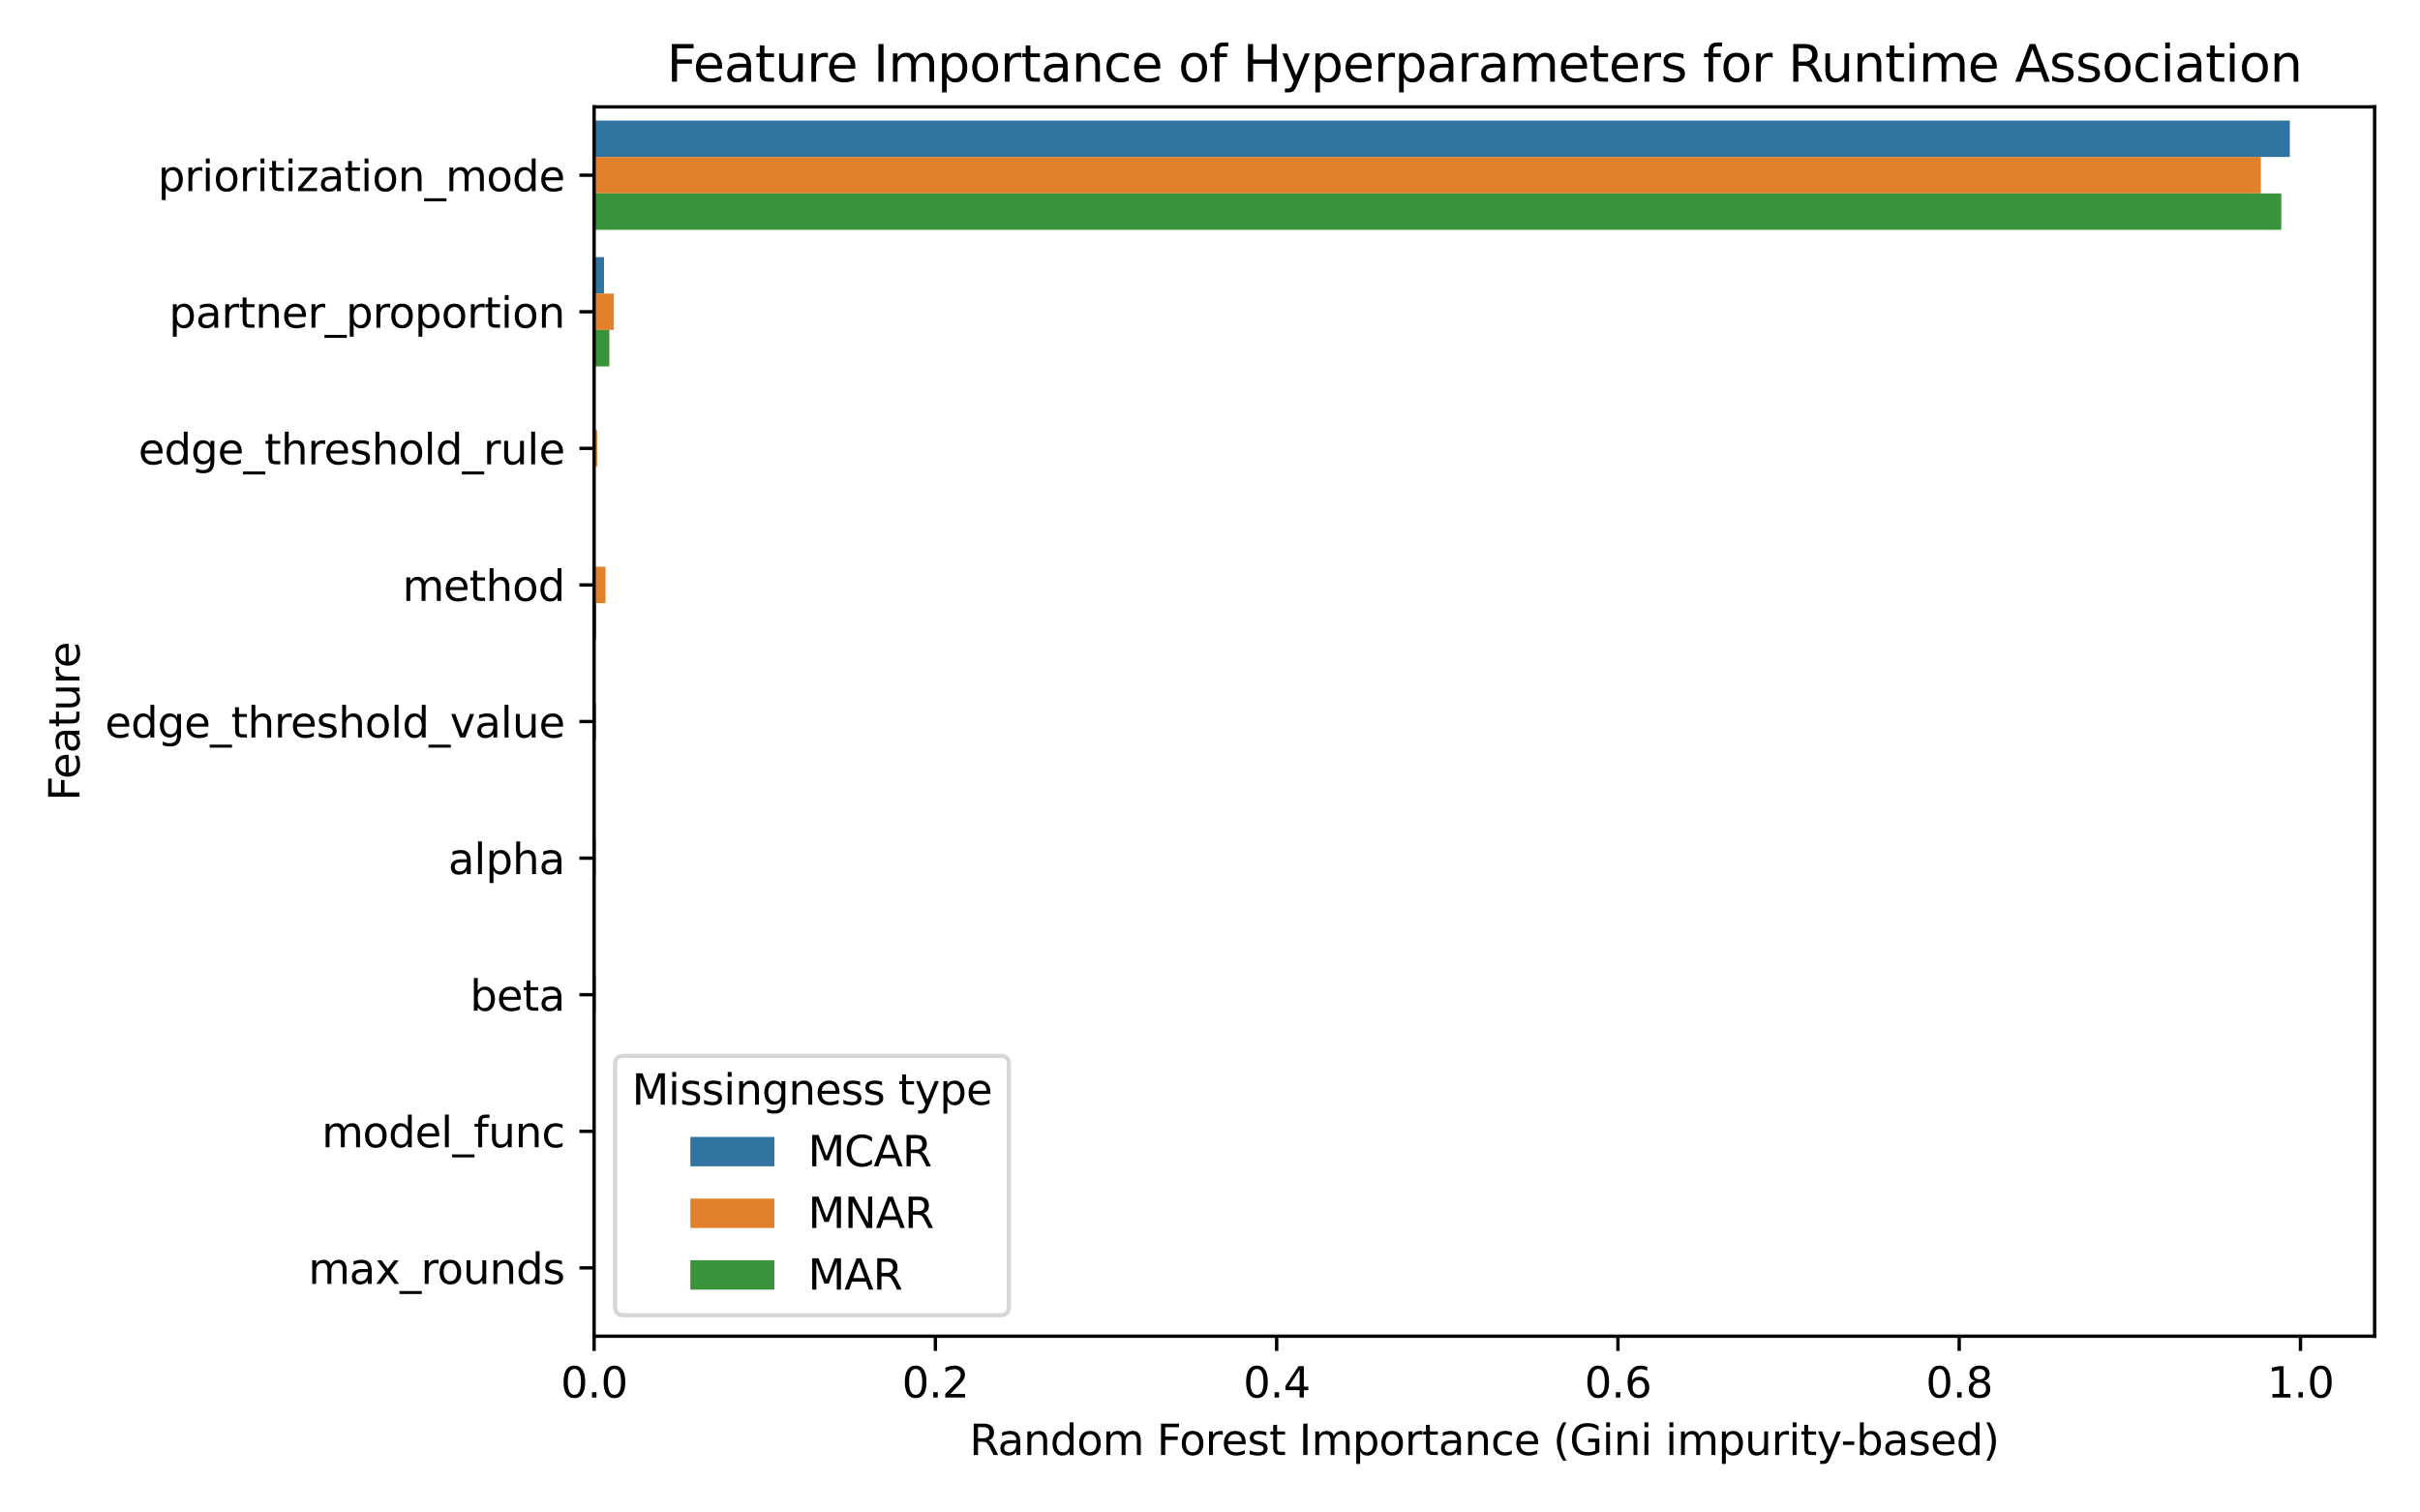 <?xml version="1.0" encoding="utf-8" standalone="no"?>
<!DOCTYPE svg PUBLIC "-//W3C//DTD SVG 1.1//EN"
  "http://www.w3.org/Graphics/SVG/1.1/DTD/svg11.dtd">
<svg xmlns:xlink="http://www.w3.org/1999/xlink" width="576pt" height="360pt" viewBox="0 0 576 360" xmlns="http://www.w3.org/2000/svg" version="1.1">
 <defs>
  <style type="text/css">*{stroke-linejoin: round; stroke-linecap: butt}</style>
 </defs>
 <g id="figure_1">
  <g id="patch_1">
   <path d="M 0 360 
L 576 360 
L 576 0 
L 0 0 
z
" style="fill: #ffffff"/>
  </g>
  <g id="axes_1">
   <g id="patch_2">
    <path d="M 141.41 318.04 
L 565.2 318.04 
L 565.2 25.44 
L 141.41 25.44 
z
" style="fill: #ffffff"/>
   </g>
   <g id="patch_3">
    <path d="M 141.41 28.691 
L 545.02 28.691 
L 545.02 37.361 
L 141.41 37.361 
z
" clip-path="url(#p65f95a758c)" style="fill: #3274a1"/>
   </g>
   <g id="patch_4">
    <path d="M 141.41 61.202 
L 143.776 61.202 
L 143.776 69.872 
L 141.41 69.872 
z
" clip-path="url(#p65f95a758c)" style="fill: #3274a1"/>
   </g>
   <g id="patch_5">
    <path d="M 141.41 93.713 
L 141.512 93.713 
L 141.512 102.383 
L 141.41 102.383 
z
" clip-path="url(#p65f95a758c)" style="fill: #3274a1"/>
   </g>
   <g id="patch_6">
    <path d="M 141.41 126.224 
L 141.442 126.224 
L 141.442 134.894 
L 141.41 134.894 
z
" clip-path="url(#p65f95a758c)" style="fill: #3274a1"/>
   </g>
   <g id="patch_7">
    <path d="M 141.41 158.736 
L 141.435 158.736 
L 141.435 167.405 
L 141.41 167.405 
z
" clip-path="url(#p65f95a758c)" style="fill: #3274a1"/>
   </g>
   <g id="patch_8">
    <path d="M 141.41 191.247 
L 141.415 191.247 
L 141.415 199.916 
L 141.41 199.916 
z
" clip-path="url(#p65f95a758c)" style="fill: #3274a1"/>
   </g>
   <g id="patch_9">
    <path d="M 141.41 223.758 
L 141.414 223.758 
L 141.414 232.427 
L 141.41 232.427 
z
" clip-path="url(#p65f95a758c)" style="fill: #3274a1"/>
   </g>
   <g id="patch_10">
    <path d="M 141.41 256.269 
L 141.41 256.269 
L 141.41 264.939 
L 141.41 264.939 
z
" clip-path="url(#p65f95a758c)" style="fill: #3274a1"/>
   </g>
   <g id="patch_11">
    <path d="M 141.41 288.78 
L 141.41 288.78 
L 141.41 297.45 
L 141.41 297.45 
z
" clip-path="url(#p65f95a758c)" style="fill: #3274a1"/>
   </g>
   <g id="patch_12">
    <path d="M 141.41 37.361 
L 538.12 37.361 
L 538.12 46.03 
L 141.41 46.03 
z
" clip-path="url(#p65f95a758c)" style="fill: #e1812c"/>
   </g>
   <g id="patch_13">
    <path d="M 141.41 69.872 
L 146.101 69.872 
L 146.101 78.541 
L 141.41 78.541 
z
" clip-path="url(#p65f95a758c)" style="fill: #e1812c"/>
   </g>
   <g id="patch_14">
    <path d="M 141.41 102.383 
L 142.141 102.383 
L 142.141 111.053 
L 141.41 111.053 
z
" clip-path="url(#p65f95a758c)" style="fill: #e1812c"/>
   </g>
   <g id="patch_15">
    <path d="M 141.41 134.894 
L 144.126 134.894 
L 144.126 143.564 
L 141.41 143.564 
z
" clip-path="url(#p65f95a758c)" style="fill: #e1812c"/>
   </g>
   <g id="patch_16">
    <path d="M 141.41 167.405 
L 141.89 167.405 
L 141.89 176.075 
L 141.41 176.075 
z
" clip-path="url(#p65f95a758c)" style="fill: #e1812c"/>
   </g>
   <g id="patch_17">
    <path d="M 141.41 199.916 
L 141.808 199.916 
L 141.808 208.586 
L 141.41 208.586 
z
" clip-path="url(#p65f95a758c)" style="fill: #e1812c"/>
   </g>
   <g id="patch_18">
    <path d="M 141.41 232.427 
L 141.828 232.427 
L 141.828 241.097 
L 141.41 241.097 
z
" clip-path="url(#p65f95a758c)" style="fill: #e1812c"/>
   </g>
   <g id="patch_19">
    <path d="M 141.41 264.939 
L 141.41 264.939 
L 141.41 273.608 
L 141.41 273.608 
z
" clip-path="url(#p65f95a758c)" style="fill: #e1812c"/>
   </g>
   <g id="patch_20">
    <path d="M 141.41 297.45 
L 141.41 297.45 
L 141.41 306.119 
L 141.41 306.119 
z
" clip-path="url(#p65f95a758c)" style="fill: #e1812c"/>
   </g>
   <g id="patch_21">
    <path d="M 141.41 46.03 
L 542.982 46.03 
L 542.982 54.7 
L 141.41 54.7 
z
" clip-path="url(#p65f95a758c)" style="fill: #3a923a"/>
   </g>
   <g id="patch_22">
    <path d="M 141.41 78.541 
L 145.036 78.541 
L 145.036 87.211 
L 141.41 87.211 
z
" clip-path="url(#p65f95a758c)" style="fill: #3a923a"/>
   </g>
   <g id="patch_23">
    <path d="M 141.41 111.053 
L 141.535 111.053 
L 141.535 119.722 
L 141.41 119.722 
z
" clip-path="url(#p65f95a758c)" style="fill: #3a923a"/>
   </g>
   <g id="patch_24">
    <path d="M 141.41 143.564 
L 141.909 143.564 
L 141.909 152.233 
L 141.41 152.233 
z
" clip-path="url(#p65f95a758c)" style="fill: #3a923a"/>
   </g>
   <g id="patch_25">
    <path d="M 141.41 176.075 
L 141.615 176.075 
L 141.615 184.744 
L 141.41 184.744 
z
" clip-path="url(#p65f95a758c)" style="fill: #3a923a"/>
   </g>
   <g id="patch_26">
    <path d="M 141.41 208.586 
L 141.472 208.586 
L 141.472 217.256 
L 141.41 217.256 
z
" clip-path="url(#p65f95a758c)" style="fill: #3a923a"/>
   </g>
   <g id="patch_27">
    <path d="M 141.41 241.097 
L 141.463 241.097 
L 141.463 249.767 
L 141.41 249.767 
z
" clip-path="url(#p65f95a758c)" style="fill: #3a923a"/>
   </g>
   <g id="patch_28">
    <path d="M 141.41 273.608 
L 141.41 273.608 
L 141.41 282.278 
L 141.41 282.278 
z
" clip-path="url(#p65f95a758c)" style="fill: #3a923a"/>
   </g>
   <g id="patch_29">
    <path d="M 141.41 306.119 
L 141.41 306.119 
L 141.41 314.789 
L 141.41 314.789 
z
" clip-path="url(#p65f95a758c)" style="fill: #3a923a"/>
   </g>
   <g id="patch_30">
    <path d="M 141.41 41.696 
L 141.41 41.696 
L 141.41 41.696 
L 141.41 41.696 
z
" clip-path="url(#p65f95a758c)" style="fill: #3274a1"/>
   </g>
   <g id="patch_31">
    <path d="M 141.41 41.696 
L 141.41 41.696 
L 141.41 41.696 
L 141.41 41.696 
z
" clip-path="url(#p65f95a758c)" style="fill: #e1812c"/>
   </g>
   <g id="patch_32">
    <path d="M 141.41 41.696 
L 141.41 41.696 
L 141.41 41.696 
L 141.41 41.696 
z
" clip-path="url(#p65f95a758c)" style="fill: #3a923a"/>
   </g>
   <g id="matplotlib.axis_1">
    <g id="xtick_1">
     <g id="line2d_1">
      <defs>
       <path id="mf6b00fa03d" d="M 0 0 
L 0 3.5 
" style="stroke: #000000; stroke-width: 0.8"/>
      </defs>
      <g>
       <use xlink:href="#mf6b00fa03d" x="141.41" y="318.04" style="stroke: #000000; stroke-width: 0.8"/>
      </g>
     </g>
     <g id="text_1">
      <!-- 0.0 -->
      <g transform="translate(133.458 332.638) scale(0.1 -0.1)">
       <defs>
        <path id="DejaVuSans-30" d="M 2034 4250 
Q 1547 4250 1301 3770 
Q 1056 3291 1056 2328 
Q 1056 1369 1301 889 
Q 1547 409 2034 409 
Q 2525 409 2770 889 
Q 3016 1369 3016 2328 
Q 3016 3291 2770 3770 
Q 2525 4250 2034 4250 
z
M 2034 4750 
Q 2819 4750 3233 4129 
Q 3647 3509 3647 2328 
Q 3647 1150 3233 529 
Q 2819 -91 2034 -91 
Q 1250 -91 836 529 
Q 422 1150 422 2328 
Q 422 3509 836 4129 
Q 1250 4750 2034 4750 
z
" transform="scale(0.016)"/>
        <path id="DejaVuSans-2e" d="M 684 794 
L 1344 794 
L 1344 0 
L 684 0 
L 684 794 
z
" transform="scale(0.016)"/>
       </defs>
       <use xlink:href="#DejaVuSans-30"/>
       <use xlink:href="#DejaVuSans-2e" transform="translate(63.623 0)"/>
       <use xlink:href="#DejaVuSans-30" transform="translate(95.41 0)"/>
      </g>
     </g>
    </g>
    <g id="xtick_2">
     <g id="line2d_2">
      <g>
       <use xlink:href="#mf6b00fa03d" x="222.639" y="318.04" style="stroke: #000000; stroke-width: 0.8"/>
      </g>
     </g>
     <g id="text_2">
      <!-- 0.2 -->
      <g transform="translate(214.687 332.638) scale(0.1 -0.1)">
       <defs>
        <path id="DejaVuSans-32" d="M 1228 531 
L 3431 531 
L 3431 0 
L 469 0 
L 469 531 
Q 828 903 1448 1529 
Q 2069 2156 2228 2338 
Q 2531 2678 2651 2914 
Q 2772 3150 2772 3378 
Q 2772 3750 2511 3984 
Q 2250 4219 1831 4219 
Q 1534 4219 1204 4116 
Q 875 4013 500 3803 
L 500 4441 
Q 881 4594 1212 4672 
Q 1544 4750 1819 4750 
Q 2544 4750 2975 4387 
Q 3406 4025 3406 3419 
Q 3406 3131 3298 2873 
Q 3191 2616 2906 2266 
Q 2828 2175 2409 1742 
Q 1991 1309 1228 531 
z
" transform="scale(0.016)"/>
       </defs>
       <use xlink:href="#DejaVuSans-30"/>
       <use xlink:href="#DejaVuSans-2e" transform="translate(63.623 0)"/>
       <use xlink:href="#DejaVuSans-32" transform="translate(95.41 0)"/>
      </g>
     </g>
    </g>
    <g id="xtick_3">
     <g id="line2d_3">
      <g>
       <use xlink:href="#mf6b00fa03d" x="303.868" y="318.04" style="stroke: #000000; stroke-width: 0.8"/>
      </g>
     </g>
     <g id="text_3">
      <!-- 0.4 -->
      <g transform="translate(295.916 332.638) scale(0.1 -0.1)">
       <defs>
        <path id="DejaVuSans-34" d="M 2419 4116 
L 825 1625 
L 2419 1625 
L 2419 4116 
z
M 2253 4666 
L 3047 4666 
L 3047 1625 
L 3713 1625 
L 3713 1100 
L 3047 1100 
L 3047 0 
L 2419 0 
L 2419 1100 
L 313 1100 
L 313 1709 
L 2253 4666 
z
" transform="scale(0.016)"/>
       </defs>
       <use xlink:href="#DejaVuSans-30"/>
       <use xlink:href="#DejaVuSans-2e" transform="translate(63.623 0)"/>
       <use xlink:href="#DejaVuSans-34" transform="translate(95.41 0)"/>
      </g>
     </g>
    </g>
    <g id="xtick_4">
     <g id="line2d_4">
      <g>
       <use xlink:href="#mf6b00fa03d" x="385.096" y="318.04" style="stroke: #000000; stroke-width: 0.8"/>
      </g>
     </g>
     <g id="text_4">
      <!-- 0.6 -->
      <g transform="translate(377.145 332.638) scale(0.1 -0.1)">
       <defs>
        <path id="DejaVuSans-36" d="M 2113 2584 
Q 1688 2584 1439 2293 
Q 1191 2003 1191 1497 
Q 1191 994 1439 701 
Q 1688 409 2113 409 
Q 2538 409 2786 701 
Q 3034 994 3034 1497 
Q 3034 2003 2786 2293 
Q 2538 2584 2113 2584 
z
M 3366 4563 
L 3366 3988 
Q 3128 4100 2886 4159 
Q 2644 4219 2406 4219 
Q 1781 4219 1451 3797 
Q 1122 3375 1075 2522 
Q 1259 2794 1537 2939 
Q 1816 3084 2150 3084 
Q 2853 3084 3261 2657 
Q 3669 2231 3669 1497 
Q 3669 778 3244 343 
Q 2819 -91 2113 -91 
Q 1303 -91 875 529 
Q 447 1150 447 2328 
Q 447 3434 972 4092 
Q 1497 4750 2381 4750 
Q 2619 4750 2861 4703 
Q 3103 4656 3366 4563 
z
" transform="scale(0.016)"/>
       </defs>
       <use xlink:href="#DejaVuSans-30"/>
       <use xlink:href="#DejaVuSans-2e" transform="translate(63.623 0)"/>
       <use xlink:href="#DejaVuSans-36" transform="translate(95.41 0)"/>
      </g>
     </g>
    </g>
    <g id="xtick_5">
     <g id="line2d_5">
      <g>
       <use xlink:href="#mf6b00fa03d" x="466.325" y="318.04" style="stroke: #000000; stroke-width: 0.8"/>
      </g>
     </g>
     <g id="text_5">
      <!-- 0.8 -->
      <g transform="translate(458.374 332.638) scale(0.1 -0.1)">
       <defs>
        <path id="DejaVuSans-38" d="M 2034 2216 
Q 1584 2216 1326 1975 
Q 1069 1734 1069 1313 
Q 1069 891 1326 650 
Q 1584 409 2034 409 
Q 2484 409 2743 651 
Q 3003 894 3003 1313 
Q 3003 1734 2745 1975 
Q 2488 2216 2034 2216 
z
M 1403 2484 
Q 997 2584 770 2862 
Q 544 3141 544 3541 
Q 544 4100 942 4425 
Q 1341 4750 2034 4750 
Q 2731 4750 3128 4425 
Q 3525 4100 3525 3541 
Q 3525 3141 3298 2862 
Q 3072 2584 2669 2484 
Q 3125 2378 3379 2068 
Q 3634 1759 3634 1313 
Q 3634 634 3220 271 
Q 2806 -91 2034 -91 
Q 1263 -91 848 271 
Q 434 634 434 1313 
Q 434 1759 690 2068 
Q 947 2378 1403 2484 
z
M 1172 3481 
Q 1172 3119 1398 2916 
Q 1625 2713 2034 2713 
Q 2441 2713 2670 2916 
Q 2900 3119 2900 3481 
Q 2900 3844 2670 4047 
Q 2441 4250 2034 4250 
Q 1625 4250 1398 4047 
Q 1172 3844 1172 3481 
z
" transform="scale(0.016)"/>
       </defs>
       <use xlink:href="#DejaVuSans-30"/>
       <use xlink:href="#DejaVuSans-2e" transform="translate(63.623 0)"/>
       <use xlink:href="#DejaVuSans-38" transform="translate(95.41 0)"/>
      </g>
     </g>
    </g>
    <g id="xtick_6">
     <g id="line2d_6">
      <g>
       <use xlink:href="#mf6b00fa03d" x="547.554" y="318.04" style="stroke: #000000; stroke-width: 0.8"/>
      </g>
     </g>
     <g id="text_6">
      <!-- 1.0 -->
      <g transform="translate(539.603 332.638) scale(0.1 -0.1)">
       <defs>
        <path id="DejaVuSans-31" d="M 794 531 
L 1825 531 
L 1825 4091 
L 703 3866 
L 703 4441 
L 1819 4666 
L 2450 4666 
L 2450 531 
L 3481 531 
L 3481 0 
L 794 0 
L 794 531 
z
" transform="scale(0.016)"/>
       </defs>
       <use xlink:href="#DejaVuSans-31"/>
       <use xlink:href="#DejaVuSans-2e" transform="translate(63.623 0)"/>
       <use xlink:href="#DejaVuSans-30" transform="translate(95.41 0)"/>
      </g>
     </g>
    </g>
    <g id="text_7">
     <!-- Random Forest Importance (Gini impurity-based) -->
     <g transform="translate(230.76 346.317) scale(0.1 -0.1)">
      <defs>
       <path id="DejaVuSans-52" d="M 2841 2188 
Q 3044 2119 3236 1894 
Q 3428 1669 3622 1275 
L 4263 0 
L 3584 0 
L 2988 1197 
Q 2756 1666 2539 1819 
Q 2322 1972 1947 1972 
L 1259 1972 
L 1259 0 
L 628 0 
L 628 4666 
L 2053 4666 
Q 2853 4666 3247 4331 
Q 3641 3997 3641 3322 
Q 3641 2881 3436 2590 
Q 3231 2300 2841 2188 
z
M 1259 4147 
L 1259 2491 
L 2053 2491 
Q 2509 2491 2742 2702 
Q 2975 2913 2975 3322 
Q 2975 3731 2742 3939 
Q 2509 4147 2053 4147 
L 1259 4147 
z
" transform="scale(0.016)"/>
       <path id="DejaVuSans-61" d="M 2194 1759 
Q 1497 1759 1228 1600 
Q 959 1441 959 1056 
Q 959 750 1161 570 
Q 1363 391 1709 391 
Q 2188 391 2477 730 
Q 2766 1069 2766 1631 
L 2766 1759 
L 2194 1759 
z
M 3341 1997 
L 3341 0 
L 2766 0 
L 2766 531 
Q 2569 213 2275 61 
Q 1981 -91 1556 -91 
Q 1019 -91 701 211 
Q 384 513 384 1019 
Q 384 1609 779 1909 
Q 1175 2209 1959 2209 
L 2766 2209 
L 2766 2266 
Q 2766 2663 2505 2880 
Q 2244 3097 1772 3097 
Q 1472 3097 1187 3025 
Q 903 2953 641 2809 
L 641 3341 
Q 956 3463 1253 3523 
Q 1550 3584 1831 3584 
Q 2591 3584 2966 3190 
Q 3341 2797 3341 1997 
z
" transform="scale(0.016)"/>
       <path id="DejaVuSans-6e" d="M 3513 2113 
L 3513 0 
L 2938 0 
L 2938 2094 
Q 2938 2591 2744 2837 
Q 2550 3084 2163 3084 
Q 1697 3084 1428 2787 
Q 1159 2491 1159 1978 
L 1159 0 
L 581 0 
L 581 3500 
L 1159 3500 
L 1159 2956 
Q 1366 3272 1645 3428 
Q 1925 3584 2291 3584 
Q 2894 3584 3203 3211 
Q 3513 2838 3513 2113 
z
" transform="scale(0.016)"/>
       <path id="DejaVuSans-64" d="M 2906 2969 
L 2906 4863 
L 3481 4863 
L 3481 0 
L 2906 0 
L 2906 525 
Q 2725 213 2448 61 
Q 2172 -91 1784 -91 
Q 1150 -91 751 415 
Q 353 922 353 1747 
Q 353 2572 751 3078 
Q 1150 3584 1784 3584 
Q 2172 3584 2448 3432 
Q 2725 3281 2906 2969 
z
M 947 1747 
Q 947 1113 1208 752 
Q 1469 391 1925 391 
Q 2381 391 2643 752 
Q 2906 1113 2906 1747 
Q 2906 2381 2643 2742 
Q 2381 3103 1925 3103 
Q 1469 3103 1208 2742 
Q 947 2381 947 1747 
z
" transform="scale(0.016)"/>
       <path id="DejaVuSans-6f" d="M 1959 3097 
Q 1497 3097 1228 2736 
Q 959 2375 959 1747 
Q 959 1119 1226 758 
Q 1494 397 1959 397 
Q 2419 397 2687 759 
Q 2956 1122 2956 1747 
Q 2956 2369 2687 2733 
Q 2419 3097 1959 3097 
z
M 1959 3584 
Q 2709 3584 3137 3096 
Q 3566 2609 3566 1747 
Q 3566 888 3137 398 
Q 2709 -91 1959 -91 
Q 1206 -91 779 398 
Q 353 888 353 1747 
Q 353 2609 779 3096 
Q 1206 3584 1959 3584 
z
" transform="scale(0.016)"/>
       <path id="DejaVuSans-6d" d="M 3328 2828 
Q 3544 3216 3844 3400 
Q 4144 3584 4550 3584 
Q 5097 3584 5394 3201 
Q 5691 2819 5691 2113 
L 5691 0 
L 5113 0 
L 5113 2094 
Q 5113 2597 4934 2840 
Q 4756 3084 4391 3084 
Q 3944 3084 3684 2787 
Q 3425 2491 3425 1978 
L 3425 0 
L 2847 0 
L 2847 2094 
Q 2847 2600 2669 2842 
Q 2491 3084 2119 3084 
Q 1678 3084 1418 2786 
Q 1159 2488 1159 1978 
L 1159 0 
L 581 0 
L 581 3500 
L 1159 3500 
L 1159 2956 
Q 1356 3278 1631 3431 
Q 1906 3584 2284 3584 
Q 2666 3584 2933 3390 
Q 3200 3197 3328 2828 
z
" transform="scale(0.016)"/>
       <path id="DejaVuSans-20" transform="scale(0.016)"/>
       <path id="DejaVuSans-46" d="M 628 4666 
L 3309 4666 
L 3309 4134 
L 1259 4134 
L 1259 2759 
L 3109 2759 
L 3109 2228 
L 1259 2228 
L 1259 0 
L 628 0 
L 628 4666 
z
" transform="scale(0.016)"/>
       <path id="DejaVuSans-72" d="M 2631 2963 
Q 2534 3019 2420 3045 
Q 2306 3072 2169 3072 
Q 1681 3072 1420 2755 
Q 1159 2438 1159 1844 
L 1159 0 
L 581 0 
L 581 3500 
L 1159 3500 
L 1159 2956 
Q 1341 3275 1631 3429 
Q 1922 3584 2338 3584 
Q 2397 3584 2469 3576 
Q 2541 3569 2628 3553 
L 2631 2963 
z
" transform="scale(0.016)"/>
       <path id="DejaVuSans-65" d="M 3597 1894 
L 3597 1613 
L 953 1613 
Q 991 1019 1311 708 
Q 1631 397 2203 397 
Q 2534 397 2845 478 
Q 3156 559 3463 722 
L 3463 178 
Q 3153 47 2828 -22 
Q 2503 -91 2169 -91 
Q 1331 -91 842 396 
Q 353 884 353 1716 
Q 353 2575 817 3079 
Q 1281 3584 2069 3584 
Q 2775 3584 3186 3129 
Q 3597 2675 3597 1894 
z
M 3022 2063 
Q 3016 2534 2758 2815 
Q 2500 3097 2075 3097 
Q 1594 3097 1305 2825 
Q 1016 2553 972 2059 
L 3022 2063 
z
" transform="scale(0.016)"/>
       <path id="DejaVuSans-73" d="M 2834 3397 
L 2834 2853 
Q 2591 2978 2328 3040 
Q 2066 3103 1784 3103 
Q 1356 3103 1142 2972 
Q 928 2841 928 2578 
Q 928 2378 1081 2264 
Q 1234 2150 1697 2047 
L 1894 2003 
Q 2506 1872 2764 1633 
Q 3022 1394 3022 966 
Q 3022 478 2636 193 
Q 2250 -91 1575 -91 
Q 1294 -91 989 -36 
Q 684 19 347 128 
L 347 722 
Q 666 556 975 473 
Q 1284 391 1588 391 
Q 1994 391 2212 530 
Q 2431 669 2431 922 
Q 2431 1156 2273 1281 
Q 2116 1406 1581 1522 
L 1381 1569 
Q 847 1681 609 1914 
Q 372 2147 372 2553 
Q 372 3047 722 3315 
Q 1072 3584 1716 3584 
Q 2034 3584 2315 3537 
Q 2597 3491 2834 3397 
z
" transform="scale(0.016)"/>
       <path id="DejaVuSans-74" d="M 1172 4494 
L 1172 3500 
L 2356 3500 
L 2356 3053 
L 1172 3053 
L 1172 1153 
Q 1172 725 1289 603 
Q 1406 481 1766 481 
L 2356 481 
L 2356 0 
L 1766 0 
Q 1100 0 847 248 
Q 594 497 594 1153 
L 594 3053 
L 172 3053 
L 172 3500 
L 594 3500 
L 594 4494 
L 1172 4494 
z
" transform="scale(0.016)"/>
       <path id="DejaVuSans-49" d="M 628 4666 
L 1259 4666 
L 1259 0 
L 628 0 
L 628 4666 
z
" transform="scale(0.016)"/>
       <path id="DejaVuSans-70" d="M 1159 525 
L 1159 -1331 
L 581 -1331 
L 581 3500 
L 1159 3500 
L 1159 2969 
Q 1341 3281 1617 3432 
Q 1894 3584 2278 3584 
Q 2916 3584 3314 3078 
Q 3713 2572 3713 1747 
Q 3713 922 3314 415 
Q 2916 -91 2278 -91 
Q 1894 -91 1617 61 
Q 1341 213 1159 525 
z
M 3116 1747 
Q 3116 2381 2855 2742 
Q 2594 3103 2138 3103 
Q 1681 3103 1420 2742 
Q 1159 2381 1159 1747 
Q 1159 1113 1420 752 
Q 1681 391 2138 391 
Q 2594 391 2855 752 
Q 3116 1113 3116 1747 
z
" transform="scale(0.016)"/>
       <path id="DejaVuSans-63" d="M 3122 3366 
L 3122 2828 
Q 2878 2963 2633 3030 
Q 2388 3097 2138 3097 
Q 1578 3097 1268 2742 
Q 959 2388 959 1747 
Q 959 1106 1268 751 
Q 1578 397 2138 397 
Q 2388 397 2633 464 
Q 2878 531 3122 666 
L 3122 134 
Q 2881 22 2623 -34 
Q 2366 -91 2075 -91 
Q 1284 -91 818 406 
Q 353 903 353 1747 
Q 353 2603 823 3093 
Q 1294 3584 2113 3584 
Q 2378 3584 2631 3529 
Q 2884 3475 3122 3366 
z
" transform="scale(0.016)"/>
       <path id="DejaVuSans-28" d="M 1984 4856 
Q 1566 4138 1362 3434 
Q 1159 2731 1159 2009 
Q 1159 1288 1364 580 
Q 1569 -128 1984 -844 
L 1484 -844 
Q 1016 -109 783 600 
Q 550 1309 550 2009 
Q 550 2706 781 3412 
Q 1013 4119 1484 4856 
L 1984 4856 
z
" transform="scale(0.016)"/>
       <path id="DejaVuSans-47" d="M 3809 666 
L 3809 1919 
L 2778 1919 
L 2778 2438 
L 4434 2438 
L 4434 434 
Q 4069 175 3628 42 
Q 3188 -91 2688 -91 
Q 1594 -91 976 548 
Q 359 1188 359 2328 
Q 359 3472 976 4111 
Q 1594 4750 2688 4750 
Q 3144 4750 3555 4637 
Q 3966 4525 4313 4306 
L 4313 3634 
Q 3963 3931 3569 4081 
Q 3175 4231 2741 4231 
Q 1884 4231 1454 3753 
Q 1025 3275 1025 2328 
Q 1025 1384 1454 906 
Q 1884 428 2741 428 
Q 3075 428 3337 486 
Q 3600 544 3809 666 
z
" transform="scale(0.016)"/>
       <path id="DejaVuSans-69" d="M 603 3500 
L 1178 3500 
L 1178 0 
L 603 0 
L 603 3500 
z
M 603 4863 
L 1178 4863 
L 1178 4134 
L 603 4134 
L 603 4863 
z
" transform="scale(0.016)"/>
       <path id="DejaVuSans-75" d="M 544 1381 
L 544 3500 
L 1119 3500 
L 1119 1403 
Q 1119 906 1312 657 
Q 1506 409 1894 409 
Q 2359 409 2629 706 
Q 2900 1003 2900 1516 
L 2900 3500 
L 3475 3500 
L 3475 0 
L 2900 0 
L 2900 538 
Q 2691 219 2414 64 
Q 2138 -91 1772 -91 
Q 1169 -91 856 284 
Q 544 659 544 1381 
z
M 1991 3584 
L 1991 3584 
z
" transform="scale(0.016)"/>
       <path id="DejaVuSans-79" d="M 2059 -325 
Q 1816 -950 1584 -1140 
Q 1353 -1331 966 -1331 
L 506 -1331 
L 506 -850 
L 844 -850 
Q 1081 -850 1212 -737 
Q 1344 -625 1503 -206 
L 1606 56 
L 191 3500 
L 800 3500 
L 1894 763 
L 2988 3500 
L 3597 3500 
L 2059 -325 
z
" transform="scale(0.016)"/>
       <path id="DejaVuSans-2d" d="M 313 2009 
L 1997 2009 
L 1997 1497 
L 313 1497 
L 313 2009 
z
" transform="scale(0.016)"/>
       <path id="DejaVuSans-62" d="M 3116 1747 
Q 3116 2381 2855 2742 
Q 2594 3103 2138 3103 
Q 1681 3103 1420 2742 
Q 1159 2381 1159 1747 
Q 1159 1113 1420 752 
Q 1681 391 2138 391 
Q 2594 391 2855 752 
Q 3116 1113 3116 1747 
z
M 1159 2969 
Q 1341 3281 1617 3432 
Q 1894 3584 2278 3584 
Q 2916 3584 3314 3078 
Q 3713 2572 3713 1747 
Q 3713 922 3314 415 
Q 2916 -91 2278 -91 
Q 1894 -91 1617 61 
Q 1341 213 1159 525 
L 1159 0 
L 581 0 
L 581 4863 
L 1159 4863 
L 1159 2969 
z
" transform="scale(0.016)"/>
       <path id="DejaVuSans-29" d="M 513 4856 
L 1013 4856 
Q 1481 4119 1714 3412 
Q 1947 2706 1947 2009 
Q 1947 1309 1714 600 
Q 1481 -109 1013 -844 
L 513 -844 
Q 928 -128 1133 580 
Q 1338 1288 1338 2009 
Q 1338 2731 1133 3434 
Q 928 4138 513 4856 
z
" transform="scale(0.016)"/>
      </defs>
      <use xlink:href="#DejaVuSans-52"/>
      <use xlink:href="#DejaVuSans-61" transform="translate(67.232 0)"/>
      <use xlink:href="#DejaVuSans-6e" transform="translate(128.512 0)"/>
      <use xlink:href="#DejaVuSans-64" transform="translate(191.891 0)"/>
      <use xlink:href="#DejaVuSans-6f" transform="translate(255.367 0)"/>
      <use xlink:href="#DejaVuSans-6d" transform="translate(316.549 0)"/>
      <use xlink:href="#DejaVuSans-20" transform="translate(413.961 0)"/>
      <use xlink:href="#DejaVuSans-46" transform="translate(445.748 0)"/>
      <use xlink:href="#DejaVuSans-6f" transform="translate(499.643 0)"/>
      <use xlink:href="#DejaVuSans-72" transform="translate(560.824 0)"/>
      <use xlink:href="#DejaVuSans-65" transform="translate(599.688 0)"/>
      <use xlink:href="#DejaVuSans-73" transform="translate(661.211 0)"/>
      <use xlink:href="#DejaVuSans-74" transform="translate(713.311 0)"/>
      <use xlink:href="#DejaVuSans-20" transform="translate(752.52 0)"/>
      <use xlink:href="#DejaVuSans-49" transform="translate(784.307 0)"/>
      <use xlink:href="#DejaVuSans-6d" transform="translate(813.799 0)"/>
      <use xlink:href="#DejaVuSans-70" transform="translate(911.211 0)"/>
      <use xlink:href="#DejaVuSans-6f" transform="translate(974.688 0)"/>
      <use xlink:href="#DejaVuSans-72" transform="translate(1035.869 0)"/>
      <use xlink:href="#DejaVuSans-74" transform="translate(1076.982 0)"/>
      <use xlink:href="#DejaVuSans-61" transform="translate(1116.191 0)"/>
      <use xlink:href="#DejaVuSans-6e" transform="translate(1177.471 0)"/>
      <use xlink:href="#DejaVuSans-63" transform="translate(1240.85 0)"/>
      <use xlink:href="#DejaVuSans-65" transform="translate(1295.83 0)"/>
      <use xlink:href="#DejaVuSans-20" transform="translate(1357.354 0)"/>
      <use xlink:href="#DejaVuSans-28" transform="translate(1389.141 0)"/>
      <use xlink:href="#DejaVuSans-47" transform="translate(1428.154 0)"/>
      <use xlink:href="#DejaVuSans-69" transform="translate(1505.645 0)"/>
      <use xlink:href="#DejaVuSans-6e" transform="translate(1533.428 0)"/>
      <use xlink:href="#DejaVuSans-69" transform="translate(1596.807 0)"/>
      <use xlink:href="#DejaVuSans-20" transform="translate(1624.59 0)"/>
      <use xlink:href="#DejaVuSans-69" transform="translate(1656.377 0)"/>
      <use xlink:href="#DejaVuSans-6d" transform="translate(1684.16 0)"/>
      <use xlink:href="#DejaVuSans-70" transform="translate(1781.572 0)"/>
      <use xlink:href="#DejaVuSans-75" transform="translate(1845.049 0)"/>
      <use xlink:href="#DejaVuSans-72" transform="translate(1908.428 0)"/>
      <use xlink:href="#DejaVuSans-69" transform="translate(1949.541 0)"/>
      <use xlink:href="#DejaVuSans-74" transform="translate(1977.324 0)"/>
      <use xlink:href="#DejaVuSans-79" transform="translate(2016.533 0)"/>
      <use xlink:href="#DejaVuSans-2d" transform="translate(2073.963 0)"/>
      <use xlink:href="#DejaVuSans-62" transform="translate(2110.047 0)"/>
      <use xlink:href="#DejaVuSans-61" transform="translate(2173.523 0)"/>
      <use xlink:href="#DejaVuSans-73" transform="translate(2234.803 0)"/>
      <use xlink:href="#DejaVuSans-65" transform="translate(2286.902 0)"/>
      <use xlink:href="#DejaVuSans-64" transform="translate(2348.426 0)"/>
      <use xlink:href="#DejaVuSans-29" transform="translate(2411.902 0)"/>
     </g>
    </g>
   </g>
   <g id="matplotlib.axis_2">
    <g id="ytick_1">
     <g id="line2d_7">
      <defs>
       <path id="mb0f155dc33" d="M 0 0 
L -3.5 0 
" style="stroke: #000000; stroke-width: 0.8"/>
      </defs>
      <g>
       <use xlink:href="#mb0f155dc33" x="141.41" y="41.696" style="stroke: #000000; stroke-width: 0.8"/>
      </g>
     </g>
     <g id="text_8">
      <!-- prioritization_mode -->
      <g transform="translate(37.574 45.495) scale(0.1 -0.1)">
       <defs>
        <path id="DejaVuSans-7a" d="M 353 3500 
L 3084 3500 
L 3084 2975 
L 922 459 
L 3084 459 
L 3084 0 
L 275 0 
L 275 525 
L 2438 3041 
L 353 3041 
L 353 3500 
z
" transform="scale(0.016)"/>
        <path id="DejaVuSans-5f" d="M 3263 -1063 
L 3263 -1509 
L -63 -1509 
L -63 -1063 
L 3263 -1063 
z
" transform="scale(0.016)"/>
       </defs>
       <use xlink:href="#DejaVuSans-70"/>
       <use xlink:href="#DejaVuSans-72" transform="translate(63.477 0)"/>
       <use xlink:href="#DejaVuSans-69" transform="translate(104.59 0)"/>
       <use xlink:href="#DejaVuSans-6f" transform="translate(132.373 0)"/>
       <use xlink:href="#DejaVuSans-72" transform="translate(193.555 0)"/>
       <use xlink:href="#DejaVuSans-69" transform="translate(234.668 0)"/>
       <use xlink:href="#DejaVuSans-74" transform="translate(262.451 0)"/>
       <use xlink:href="#DejaVuSans-69" transform="translate(301.66 0)"/>
       <use xlink:href="#DejaVuSans-7a" transform="translate(329.443 0)"/>
       <use xlink:href="#DejaVuSans-61" transform="translate(381.934 0)"/>
       <use xlink:href="#DejaVuSans-74" transform="translate(443.213 0)"/>
       <use xlink:href="#DejaVuSans-69" transform="translate(482.422 0)"/>
       <use xlink:href="#DejaVuSans-6f" transform="translate(510.205 0)"/>
       <use xlink:href="#DejaVuSans-6e" transform="translate(571.387 0)"/>
       <use xlink:href="#DejaVuSans-5f" transform="translate(634.766 0)"/>
       <use xlink:href="#DejaVuSans-6d" transform="translate(684.766 0)"/>
       <use xlink:href="#DejaVuSans-6f" transform="translate(782.178 0)"/>
       <use xlink:href="#DejaVuSans-64" transform="translate(843.359 0)"/>
       <use xlink:href="#DejaVuSans-65" transform="translate(906.836 0)"/>
      </g>
     </g>
    </g>
    <g id="ytick_2">
     <g id="line2d_8">
      <g>
       <use xlink:href="#mb0f155dc33" x="141.41" y="74.207" style="stroke: #000000; stroke-width: 0.8"/>
      </g>
     </g>
     <g id="text_9">
      <!-- partner_proportion -->
      <g transform="translate(40.215 78.006) scale(0.1 -0.1)">
       <use xlink:href="#DejaVuSans-70"/>
       <use xlink:href="#DejaVuSans-61" transform="translate(63.477 0)"/>
       <use xlink:href="#DejaVuSans-72" transform="translate(124.756 0)"/>
       <use xlink:href="#DejaVuSans-74" transform="translate(165.869 0)"/>
       <use xlink:href="#DejaVuSans-6e" transform="translate(205.078 0)"/>
       <use xlink:href="#DejaVuSans-65" transform="translate(268.457 0)"/>
       <use xlink:href="#DejaVuSans-72" transform="translate(329.98 0)"/>
       <use xlink:href="#DejaVuSans-5f" transform="translate(371.094 0)"/>
       <use xlink:href="#DejaVuSans-70" transform="translate(421.094 0)"/>
       <use xlink:href="#DejaVuSans-72" transform="translate(484.57 0)"/>
       <use xlink:href="#DejaVuSans-6f" transform="translate(523.434 0)"/>
       <use xlink:href="#DejaVuSans-70" transform="translate(584.615 0)"/>
       <use xlink:href="#DejaVuSans-6f" transform="translate(648.092 0)"/>
       <use xlink:href="#DejaVuSans-72" transform="translate(709.273 0)"/>
       <use xlink:href="#DejaVuSans-74" transform="translate(750.387 0)"/>
       <use xlink:href="#DejaVuSans-69" transform="translate(789.596 0)"/>
       <use xlink:href="#DejaVuSans-6f" transform="translate(817.379 0)"/>
       <use xlink:href="#DejaVuSans-6e" transform="translate(878.561 0)"/>
      </g>
     </g>
    </g>
    <g id="ytick_3">
     <g id="line2d_9">
      <g>
       <use xlink:href="#mb0f155dc33" x="141.41" y="106.718" style="stroke: #000000; stroke-width: 0.8"/>
      </g>
     </g>
     <g id="text_10">
      <!-- edge_threshold_rule -->
      <g transform="translate(32.938 110.517) scale(0.1 -0.1)">
       <defs>
        <path id="DejaVuSans-67" d="M 2906 1791 
Q 2906 2416 2648 2759 
Q 2391 3103 1925 3103 
Q 1463 3103 1205 2759 
Q 947 2416 947 1791 
Q 947 1169 1205 825 
Q 1463 481 1925 481 
Q 2391 481 2648 825 
Q 2906 1169 2906 1791 
z
M 3481 434 
Q 3481 -459 3084 -895 
Q 2688 -1331 1869 -1331 
Q 1566 -1331 1297 -1286 
Q 1028 -1241 775 -1147 
L 775 -588 
Q 1028 -725 1275 -790 
Q 1522 -856 1778 -856 
Q 2344 -856 2625 -561 
Q 2906 -266 2906 331 
L 2906 616 
Q 2728 306 2450 153 
Q 2172 0 1784 0 
Q 1141 0 747 490 
Q 353 981 353 1791 
Q 353 2603 747 3093 
Q 1141 3584 1784 3584 
Q 2172 3584 2450 3431 
Q 2728 3278 2906 2969 
L 2906 3500 
L 3481 3500 
L 3481 434 
z
" transform="scale(0.016)"/>
        <path id="DejaVuSans-68" d="M 3513 2113 
L 3513 0 
L 2938 0 
L 2938 2094 
Q 2938 2591 2744 2837 
Q 2550 3084 2163 3084 
Q 1697 3084 1428 2787 
Q 1159 2491 1159 1978 
L 1159 0 
L 581 0 
L 581 4863 
L 1159 4863 
L 1159 2956 
Q 1366 3272 1645 3428 
Q 1925 3584 2291 3584 
Q 2894 3584 3203 3211 
Q 3513 2838 3513 2113 
z
" transform="scale(0.016)"/>
        <path id="DejaVuSans-6c" d="M 603 4863 
L 1178 4863 
L 1178 0 
L 603 0 
L 603 4863 
z
" transform="scale(0.016)"/>
       </defs>
       <use xlink:href="#DejaVuSans-65"/>
       <use xlink:href="#DejaVuSans-64" transform="translate(61.523 0)"/>
       <use xlink:href="#DejaVuSans-67" transform="translate(125 0)"/>
       <use xlink:href="#DejaVuSans-65" transform="translate(188.477 0)"/>
       <use xlink:href="#DejaVuSans-5f" transform="translate(250 0)"/>
       <use xlink:href="#DejaVuSans-74" transform="translate(300 0)"/>
       <use xlink:href="#DejaVuSans-68" transform="translate(339.209 0)"/>
       <use xlink:href="#DejaVuSans-72" transform="translate(402.588 0)"/>
       <use xlink:href="#DejaVuSans-65" transform="translate(441.451 0)"/>
       <use xlink:href="#DejaVuSans-73" transform="translate(502.975 0)"/>
       <use xlink:href="#DejaVuSans-68" transform="translate(555.074 0)"/>
       <use xlink:href="#DejaVuSans-6f" transform="translate(618.453 0)"/>
       <use xlink:href="#DejaVuSans-6c" transform="translate(679.635 0)"/>
       <use xlink:href="#DejaVuSans-64" transform="translate(707.418 0)"/>
       <use xlink:href="#DejaVuSans-5f" transform="translate(770.895 0)"/>
       <use xlink:href="#DejaVuSans-72" transform="translate(820.895 0)"/>
       <use xlink:href="#DejaVuSans-75" transform="translate(862.008 0)"/>
       <use xlink:href="#DejaVuSans-6c" transform="translate(925.387 0)"/>
       <use xlink:href="#DejaVuSans-65" transform="translate(953.17 0)"/>
      </g>
     </g>
    </g>
    <g id="ytick_4">
     <g id="line2d_10">
      <g>
       <use xlink:href="#mb0f155dc33" x="141.41" y="139.229" style="stroke: #000000; stroke-width: 0.8"/>
      </g>
     </g>
     <g id="text_11">
      <!-- method -->
      <g transform="translate(95.791 143.028) scale(0.1 -0.1)">
       <use xlink:href="#DejaVuSans-6d"/>
       <use xlink:href="#DejaVuSans-65" transform="translate(97.412 0)"/>
       <use xlink:href="#DejaVuSans-74" transform="translate(158.936 0)"/>
       <use xlink:href="#DejaVuSans-68" transform="translate(198.145 0)"/>
       <use xlink:href="#DejaVuSans-6f" transform="translate(261.523 0)"/>
       <use xlink:href="#DejaVuSans-64" transform="translate(322.705 0)"/>
      </g>
     </g>
    </g>
    <g id="ytick_5">
     <g id="line2d_11">
      <g>
       <use xlink:href="#mb0f155dc33" x="141.41" y="171.74" style="stroke: #000000; stroke-width: 0.8"/>
      </g>
     </g>
     <g id="text_12">
      <!-- edge_threshold_value -->
      <g transform="translate(25.002 175.539) scale(0.1 -0.1)">
       <defs>
        <path id="DejaVuSans-76" d="M 191 3500 
L 800 3500 
L 1894 563 
L 2988 3500 
L 3597 3500 
L 2284 0 
L 1503 0 
L 191 3500 
z
" transform="scale(0.016)"/>
       </defs>
       <use xlink:href="#DejaVuSans-65"/>
       <use xlink:href="#DejaVuSans-64" transform="translate(61.523 0)"/>
       <use xlink:href="#DejaVuSans-67" transform="translate(125 0)"/>
       <use xlink:href="#DejaVuSans-65" transform="translate(188.477 0)"/>
       <use xlink:href="#DejaVuSans-5f" transform="translate(250 0)"/>
       <use xlink:href="#DejaVuSans-74" transform="translate(300 0)"/>
       <use xlink:href="#DejaVuSans-68" transform="translate(339.209 0)"/>
       <use xlink:href="#DejaVuSans-72" transform="translate(402.588 0)"/>
       <use xlink:href="#DejaVuSans-65" transform="translate(441.451 0)"/>
       <use xlink:href="#DejaVuSans-73" transform="translate(502.975 0)"/>
       <use xlink:href="#DejaVuSans-68" transform="translate(555.074 0)"/>
       <use xlink:href="#DejaVuSans-6f" transform="translate(618.453 0)"/>
       <use xlink:href="#DejaVuSans-6c" transform="translate(679.635 0)"/>
       <use xlink:href="#DejaVuSans-64" transform="translate(707.418 0)"/>
       <use xlink:href="#DejaVuSans-5f" transform="translate(770.895 0)"/>
       <use xlink:href="#DejaVuSans-76" transform="translate(820.895 0)"/>
       <use xlink:href="#DejaVuSans-61" transform="translate(880.074 0)"/>
       <use xlink:href="#DejaVuSans-6c" transform="translate(941.354 0)"/>
       <use xlink:href="#DejaVuSans-75" transform="translate(969.137 0)"/>
       <use xlink:href="#DejaVuSans-65" transform="translate(1032.516 0)"/>
      </g>
     </g>
    </g>
    <g id="ytick_6">
     <g id="line2d_12">
      <g>
       <use xlink:href="#mb0f155dc33" x="141.41" y="204.251" style="stroke: #000000; stroke-width: 0.8"/>
      </g>
     </g>
     <g id="text_13">
      <!-- alpha -->
      <g transform="translate(106.69 208.05) scale(0.1 -0.1)">
       <use xlink:href="#DejaVuSans-61"/>
       <use xlink:href="#DejaVuSans-6c" transform="translate(61.279 0)"/>
       <use xlink:href="#DejaVuSans-70" transform="translate(89.062 0)"/>
       <use xlink:href="#DejaVuSans-68" transform="translate(152.539 0)"/>
       <use xlink:href="#DejaVuSans-61" transform="translate(215.918 0)"/>
      </g>
     </g>
    </g>
    <g id="ytick_7">
     <g id="line2d_13">
      <g>
       <use xlink:href="#mb0f155dc33" x="141.41" y="236.762" style="stroke: #000000; stroke-width: 0.8"/>
      </g>
     </g>
     <g id="text_14">
      <!-- beta -->
      <g transform="translate(111.86 240.561) scale(0.1 -0.1)">
       <use xlink:href="#DejaVuSans-62"/>
       <use xlink:href="#DejaVuSans-65" transform="translate(63.477 0)"/>
       <use xlink:href="#DejaVuSans-74" transform="translate(125 0)"/>
       <use xlink:href="#DejaVuSans-61" transform="translate(164.209 0)"/>
      </g>
     </g>
    </g>
    <g id="ytick_8">
     <g id="line2d_14">
      <g>
       <use xlink:href="#mb0f155dc33" x="141.41" y="269.273" style="stroke: #000000; stroke-width: 0.8"/>
      </g>
     </g>
     <g id="text_15">
      <!-- model_func -->
      <g transform="translate(76.577 273.073) scale(0.1 -0.1)">
       <defs>
        <path id="DejaVuSans-66" d="M 2375 4863 
L 2375 4384 
L 1825 4384 
Q 1516 4384 1395 4259 
Q 1275 4134 1275 3809 
L 1275 3500 
L 2222 3500 
L 2222 3053 
L 1275 3053 
L 1275 0 
L 697 0 
L 697 3053 
L 147 3053 
L 147 3500 
L 697 3500 
L 697 3744 
Q 697 4328 969 4595 
Q 1241 4863 1831 4863 
L 2375 4863 
z
" transform="scale(0.016)"/>
       </defs>
       <use xlink:href="#DejaVuSans-6d"/>
       <use xlink:href="#DejaVuSans-6f" transform="translate(97.412 0)"/>
       <use xlink:href="#DejaVuSans-64" transform="translate(158.594 0)"/>
       <use xlink:href="#DejaVuSans-65" transform="translate(222.07 0)"/>
       <use xlink:href="#DejaVuSans-6c" transform="translate(283.594 0)"/>
       <use xlink:href="#DejaVuSans-5f" transform="translate(311.377 0)"/>
       <use xlink:href="#DejaVuSans-66" transform="translate(361.377 0)"/>
       <use xlink:href="#DejaVuSans-75" transform="translate(396.582 0)"/>
       <use xlink:href="#DejaVuSans-6e" transform="translate(459.961 0)"/>
       <use xlink:href="#DejaVuSans-63" transform="translate(523.34 0)"/>
      </g>
     </g>
    </g>
    <g id="ytick_9">
     <g id="line2d_15">
      <g>
       <use xlink:href="#mb0f155dc33" x="141.41" y="301.784" style="stroke: #000000; stroke-width: 0.8"/>
      </g>
     </g>
     <g id="text_16">
      <!-- max_rounds -->
      <g transform="translate(73.385 305.584) scale(0.1 -0.1)">
       <defs>
        <path id="DejaVuSans-78" d="M 3513 3500 
L 2247 1797 
L 3578 0 
L 2900 0 
L 1881 1375 
L 863 0 
L 184 0 
L 1544 1831 
L 300 3500 
L 978 3500 
L 1906 2253 
L 2834 3500 
L 3513 3500 
z
" transform="scale(0.016)"/>
       </defs>
       <use xlink:href="#DejaVuSans-6d"/>
       <use xlink:href="#DejaVuSans-61" transform="translate(97.412 0)"/>
       <use xlink:href="#DejaVuSans-78" transform="translate(158.691 0)"/>
       <use xlink:href="#DejaVuSans-5f" transform="translate(217.871 0)"/>
       <use xlink:href="#DejaVuSans-72" transform="translate(267.871 0)"/>
       <use xlink:href="#DejaVuSans-6f" transform="translate(306.734 0)"/>
       <use xlink:href="#DejaVuSans-75" transform="translate(367.916 0)"/>
       <use xlink:href="#DejaVuSans-6e" transform="translate(431.295 0)"/>
       <use xlink:href="#DejaVuSans-64" transform="translate(494.674 0)"/>
       <use xlink:href="#DejaVuSans-73" transform="translate(558.15 0)"/>
      </g>
     </g>
    </g>
    <g id="text_17">
     <!-- Feature -->
     <g transform="translate(18.922 190.63) rotate(-90) scale(0.1 -0.1)">
      <use xlink:href="#DejaVuSans-46"/>
      <use xlink:href="#DejaVuSans-65" transform="translate(52.02 0)"/>
      <use xlink:href="#DejaVuSans-61" transform="translate(113.543 0)"/>
      <use xlink:href="#DejaVuSans-74" transform="translate(174.822 0)"/>
      <use xlink:href="#DejaVuSans-75" transform="translate(214.031 0)"/>
      <use xlink:href="#DejaVuSans-72" transform="translate(277.41 0)"/>
      <use xlink:href="#DejaVuSans-65" transform="translate(316.273 0)"/>
     </g>
    </g>
   </g>
   <g id="line2d_16">
    <path clip-path="url(#p65f95a758c)" style="fill: none; stroke: #424242; stroke-width: 2.25; stroke-linecap: square"/>
   </g>
   <g id="line2d_17">
    <path clip-path="url(#p65f95a758c)" style="fill: none; stroke: #424242; stroke-width: 2.25; stroke-linecap: square"/>
   </g>
   <g id="line2d_18">
    <path clip-path="url(#p65f95a758c)" style="fill: none; stroke: #424242; stroke-width: 2.25; stroke-linecap: square"/>
   </g>
   <g id="line2d_19">
    <path clip-path="url(#p65f95a758c)" style="fill: none; stroke: #424242; stroke-width: 2.25; stroke-linecap: square"/>
   </g>
   <g id="line2d_20">
    <path clip-path="url(#p65f95a758c)" style="fill: none; stroke: #424242; stroke-width: 2.25; stroke-linecap: square"/>
   </g>
   <g id="line2d_21">
    <path clip-path="url(#p65f95a758c)" style="fill: none; stroke: #424242; stroke-width: 2.25; stroke-linecap: square"/>
   </g>
   <g id="line2d_22">
    <path clip-path="url(#p65f95a758c)" style="fill: none; stroke: #424242; stroke-width: 2.25; stroke-linecap: square"/>
   </g>
   <g id="line2d_23">
    <path clip-path="url(#p65f95a758c)" style="fill: none; stroke: #424242; stroke-width: 2.25; stroke-linecap: square"/>
   </g>
   <g id="line2d_24">
    <path clip-path="url(#p65f95a758c)" style="fill: none; stroke: #424242; stroke-width: 2.25; stroke-linecap: square"/>
   </g>
   <g id="line2d_25">
    <path clip-path="url(#p65f95a758c)" style="fill: none; stroke: #424242; stroke-width: 2.25; stroke-linecap: square"/>
   </g>
   <g id="line2d_26">
    <path clip-path="url(#p65f95a758c)" style="fill: none; stroke: #424242; stroke-width: 2.25; stroke-linecap: square"/>
   </g>
   <g id="line2d_27">
    <path clip-path="url(#p65f95a758c)" style="fill: none; stroke: #424242; stroke-width: 2.25; stroke-linecap: square"/>
   </g>
   <g id="line2d_28">
    <path clip-path="url(#p65f95a758c)" style="fill: none; stroke: #424242; stroke-width: 2.25; stroke-linecap: square"/>
   </g>
   <g id="line2d_29">
    <path clip-path="url(#p65f95a758c)" style="fill: none; stroke: #424242; stroke-width: 2.25; stroke-linecap: square"/>
   </g>
   <g id="line2d_30">
    <path clip-path="url(#p65f95a758c)" style="fill: none; stroke: #424242; stroke-width: 2.25; stroke-linecap: square"/>
   </g>
   <g id="line2d_31">
    <path clip-path="url(#p65f95a758c)" style="fill: none; stroke: #424242; stroke-width: 2.25; stroke-linecap: square"/>
   </g>
   <g id="line2d_32">
    <path clip-path="url(#p65f95a758c)" style="fill: none; stroke: #424242; stroke-width: 2.25; stroke-linecap: square"/>
   </g>
   <g id="line2d_33">
    <path clip-path="url(#p65f95a758c)" style="fill: none; stroke: #424242; stroke-width: 2.25; stroke-linecap: square"/>
   </g>
   <g id="line2d_34">
    <path clip-path="url(#p65f95a758c)" style="fill: none; stroke: #424242; stroke-width: 2.25; stroke-linecap: square"/>
   </g>
   <g id="line2d_35">
    <path clip-path="url(#p65f95a758c)" style="fill: none; stroke: #424242; stroke-width: 2.25; stroke-linecap: square"/>
   </g>
   <g id="line2d_36">
    <path clip-path="url(#p65f95a758c)" style="fill: none; stroke: #424242; stroke-width: 2.25; stroke-linecap: square"/>
   </g>
   <g id="line2d_37">
    <path clip-path="url(#p65f95a758c)" style="fill: none; stroke: #424242; stroke-width: 2.25; stroke-linecap: square"/>
   </g>
   <g id="line2d_38">
    <path clip-path="url(#p65f95a758c)" style="fill: none; stroke: #424242; stroke-width: 2.25; stroke-linecap: square"/>
   </g>
   <g id="line2d_39">
    <path clip-path="url(#p65f95a758c)" style="fill: none; stroke: #424242; stroke-width: 2.25; stroke-linecap: square"/>
   </g>
   <g id="line2d_40">
    <path clip-path="url(#p65f95a758c)" style="fill: none; stroke: #424242; stroke-width: 2.25; stroke-linecap: square"/>
   </g>
   <g id="line2d_41">
    <path clip-path="url(#p65f95a758c)" style="fill: none; stroke: #424242; stroke-width: 2.25; stroke-linecap: square"/>
   </g>
   <g id="line2d_42">
    <path clip-path="url(#p65f95a758c)" style="fill: none; stroke: #424242; stroke-width: 2.25; stroke-linecap: square"/>
   </g>
   <g id="patch_33">
    <path d="M 141.41 318.04 
L 141.41 25.44 
" style="fill: none; stroke: #000000; stroke-width: 0.8; stroke-linejoin: miter; stroke-linecap: square"/>
   </g>
   <g id="patch_34">
    <path d="M 565.2 318.04 
L 565.2 25.44 
" style="fill: none; stroke: #000000; stroke-width: 0.8; stroke-linejoin: miter; stroke-linecap: square"/>
   </g>
   <g id="patch_35">
    <path d="M 141.41 318.04 
L 565.2 318.04 
" style="fill: none; stroke: #000000; stroke-width: 0.8; stroke-linejoin: miter; stroke-linecap: square"/>
   </g>
   <g id="patch_36">
    <path d="M 141.41 25.44 
L 565.2 25.44 
" style="fill: none; stroke: #000000; stroke-width: 0.8; stroke-linejoin: miter; stroke-linecap: square"/>
   </g>
   <g id="text_18">
    <!-- Feature Importance of Hyperparameters for Runtime Association -->
    <g transform="translate(158.724 19.44) scale(0.12 -0.12)">
     <defs>
      <path id="DejaVuSans-48" d="M 628 4666 
L 1259 4666 
L 1259 2753 
L 3553 2753 
L 3553 4666 
L 4184 4666 
L 4184 0 
L 3553 0 
L 3553 2222 
L 1259 2222 
L 1259 0 
L 628 0 
L 628 4666 
z
" transform="scale(0.016)"/>
      <path id="DejaVuSans-41" d="M 2188 4044 
L 1331 1722 
L 3047 1722 
L 2188 4044 
z
M 1831 4666 
L 2547 4666 
L 4325 0 
L 3669 0 
L 3244 1197 
L 1141 1197 
L 716 0 
L 50 0 
L 1831 4666 
z
" transform="scale(0.016)"/>
     </defs>
     <use xlink:href="#DejaVuSans-46"/>
     <use xlink:href="#DejaVuSans-65" transform="translate(52.02 0)"/>
     <use xlink:href="#DejaVuSans-61" transform="translate(113.543 0)"/>
     <use xlink:href="#DejaVuSans-74" transform="translate(174.822 0)"/>
     <use xlink:href="#DejaVuSans-75" transform="translate(214.031 0)"/>
     <use xlink:href="#DejaVuSans-72" transform="translate(277.41 0)"/>
     <use xlink:href="#DejaVuSans-65" transform="translate(316.273 0)"/>
     <use xlink:href="#DejaVuSans-20" transform="translate(377.797 0)"/>
     <use xlink:href="#DejaVuSans-49" transform="translate(409.584 0)"/>
     <use xlink:href="#DejaVuSans-6d" transform="translate(439.076 0)"/>
     <use xlink:href="#DejaVuSans-70" transform="translate(536.488 0)"/>
     <use xlink:href="#DejaVuSans-6f" transform="translate(599.965 0)"/>
     <use xlink:href="#DejaVuSans-72" transform="translate(661.146 0)"/>
     <use xlink:href="#DejaVuSans-74" transform="translate(702.26 0)"/>
     <use xlink:href="#DejaVuSans-61" transform="translate(741.469 0)"/>
     <use xlink:href="#DejaVuSans-6e" transform="translate(802.748 0)"/>
     <use xlink:href="#DejaVuSans-63" transform="translate(866.127 0)"/>
     <use xlink:href="#DejaVuSans-65" transform="translate(921.107 0)"/>
     <use xlink:href="#DejaVuSans-20" transform="translate(982.631 0)"/>
     <use xlink:href="#DejaVuSans-6f" transform="translate(1014.418 0)"/>
     <use xlink:href="#DejaVuSans-66" transform="translate(1075.6 0)"/>
     <use xlink:href="#DejaVuSans-20" transform="translate(1110.805 0)"/>
     <use xlink:href="#DejaVuSans-48" transform="translate(1142.592 0)"/>
     <use xlink:href="#DejaVuSans-79" transform="translate(1217.787 0)"/>
     <use xlink:href="#DejaVuSans-70" transform="translate(1276.967 0)"/>
     <use xlink:href="#DejaVuSans-65" transform="translate(1340.443 0)"/>
     <use xlink:href="#DejaVuSans-72" transform="translate(1401.967 0)"/>
     <use xlink:href="#DejaVuSans-70" transform="translate(1443.08 0)"/>
     <use xlink:href="#DejaVuSans-61" transform="translate(1506.557 0)"/>
     <use xlink:href="#DejaVuSans-72" transform="translate(1567.836 0)"/>
     <use xlink:href="#DejaVuSans-61" transform="translate(1608.949 0)"/>
     <use xlink:href="#DejaVuSans-6d" transform="translate(1670.229 0)"/>
     <use xlink:href="#DejaVuSans-65" transform="translate(1767.641 0)"/>
     <use xlink:href="#DejaVuSans-74" transform="translate(1829.164 0)"/>
     <use xlink:href="#DejaVuSans-65" transform="translate(1868.373 0)"/>
     <use xlink:href="#DejaVuSans-72" transform="translate(1929.896 0)"/>
     <use xlink:href="#DejaVuSans-73" transform="translate(1971.01 0)"/>
     <use xlink:href="#DejaVuSans-20" transform="translate(2023.109 0)"/>
     <use xlink:href="#DejaVuSans-66" transform="translate(2054.896 0)"/>
     <use xlink:href="#DejaVuSans-6f" transform="translate(2090.102 0)"/>
     <use xlink:href="#DejaVuSans-72" transform="translate(2151.283 0)"/>
     <use xlink:href="#DejaVuSans-20" transform="translate(2192.396 0)"/>
     <use xlink:href="#DejaVuSans-52" transform="translate(2224.184 0)"/>
     <use xlink:href="#DejaVuSans-75" transform="translate(2289.166 0)"/>
     <use xlink:href="#DejaVuSans-6e" transform="translate(2352.545 0)"/>
     <use xlink:href="#DejaVuSans-74" transform="translate(2415.924 0)"/>
     <use xlink:href="#DejaVuSans-69" transform="translate(2455.133 0)"/>
     <use xlink:href="#DejaVuSans-6d" transform="translate(2482.916 0)"/>
     <use xlink:href="#DejaVuSans-65" transform="translate(2580.328 0)"/>
     <use xlink:href="#DejaVuSans-20" transform="translate(2641.852 0)"/>
     <use xlink:href="#DejaVuSans-41" transform="translate(2673.639 0)"/>
     <use xlink:href="#DejaVuSans-73" transform="translate(2742.047 0)"/>
     <use xlink:href="#DejaVuSans-73" transform="translate(2794.146 0)"/>
     <use xlink:href="#DejaVuSans-6f" transform="translate(2846.246 0)"/>
     <use xlink:href="#DejaVuSans-63" transform="translate(2907.428 0)"/>
     <use xlink:href="#DejaVuSans-69" transform="translate(2962.408 0)"/>
     <use xlink:href="#DejaVuSans-61" transform="translate(2990.191 0)"/>
     <use xlink:href="#DejaVuSans-74" transform="translate(3051.471 0)"/>
     <use xlink:href="#DejaVuSans-69" transform="translate(3090.68 0)"/>
     <use xlink:href="#DejaVuSans-6f" transform="translate(3118.463 0)"/>
     <use xlink:href="#DejaVuSans-6e" transform="translate(3179.645 0)"/>
    </g>
   </g>
   <g id="legend_1">
    <g id="patch_37">
     <path d="M 148.41 313.04 
L 238.127 313.04 
Q 240.127 313.04 240.127 311.04 
L 240.127 253.327 
Q 240.127 251.327 238.127 251.327 
L 148.41 251.327 
Q 146.41 251.327 146.41 253.327 
L 146.41 311.04 
Q 146.41 313.04 148.41 313.04 
z
" style="fill: #ffffff; opacity: 0.8; stroke: #cccccc; stroke-linejoin: miter"/>
    </g>
    <g id="text_19">
     <!-- Missingness type -->
     <g transform="translate(150.41 262.926) scale(0.1 -0.1)">
      <defs>
       <path id="DejaVuSans-4d" d="M 628 4666 
L 1569 4666 
L 2759 1491 
L 3956 4666 
L 4897 4666 
L 4897 0 
L 4281 0 
L 4281 4097 
L 3078 897 
L 2444 897 
L 1241 4097 
L 1241 0 
L 628 0 
L 628 4666 
z
" transform="scale(0.016)"/>
      </defs>
      <use xlink:href="#DejaVuSans-4d"/>
      <use xlink:href="#DejaVuSans-69" transform="translate(86.279 0)"/>
      <use xlink:href="#DejaVuSans-73" transform="translate(114.062 0)"/>
      <use xlink:href="#DejaVuSans-73" transform="translate(166.162 0)"/>
      <use xlink:href="#DejaVuSans-69" transform="translate(218.262 0)"/>
      <use xlink:href="#DejaVuSans-6e" transform="translate(246.045 0)"/>
      <use xlink:href="#DejaVuSans-67" transform="translate(309.424 0)"/>
      <use xlink:href="#DejaVuSans-6e" transform="translate(372.9 0)"/>
      <use xlink:href="#DejaVuSans-65" transform="translate(436.279 0)"/>
      <use xlink:href="#DejaVuSans-73" transform="translate(497.803 0)"/>
      <use xlink:href="#DejaVuSans-73" transform="translate(549.902 0)"/>
      <use xlink:href="#DejaVuSans-20" transform="translate(602.002 0)"/>
      <use xlink:href="#DejaVuSans-74" transform="translate(633.789 0)"/>
      <use xlink:href="#DejaVuSans-79" transform="translate(672.998 0)"/>
      <use xlink:href="#DejaVuSans-70" transform="translate(732.178 0)"/>
      <use xlink:href="#DejaVuSans-65" transform="translate(795.654 0)"/>
     </g>
    </g>
    <g id="patch_38">
     <path d="M 164.319 277.604 
L 184.319 277.604 
L 184.319 270.604 
L 164.319 270.604 
z
" style="fill: #3274a1"/>
    </g>
    <g id="text_20">
     <!-- MCAR -->
     <g transform="translate(192.319 277.604) scale(0.1 -0.1)">
      <defs>
       <path id="DejaVuSans-43" d="M 4122 4306 
L 4122 3641 
Q 3803 3938 3442 4084 
Q 3081 4231 2675 4231 
Q 1875 4231 1450 3742 
Q 1025 3253 1025 2328 
Q 1025 1406 1450 917 
Q 1875 428 2675 428 
Q 3081 428 3442 575 
Q 3803 722 4122 1019 
L 4122 359 
Q 3791 134 3420 21 
Q 3050 -91 2638 -91 
Q 1578 -91 968 557 
Q 359 1206 359 2328 
Q 359 3453 968 4101 
Q 1578 4750 2638 4750 
Q 3056 4750 3426 4639 
Q 3797 4528 4122 4306 
z
" transform="scale(0.016)"/>
      </defs>
      <use xlink:href="#DejaVuSans-4d"/>
      <use xlink:href="#DejaVuSans-43" transform="translate(86.279 0)"/>
      <use xlink:href="#DejaVuSans-41" transform="translate(156.104 0)"/>
      <use xlink:href="#DejaVuSans-52" transform="translate(224.512 0)"/>
     </g>
    </g>
    <g id="patch_39">
     <path d="M 164.319 292.282 
L 184.319 292.282 
L 184.319 285.282 
L 164.319 285.282 
z
" style="fill: #e1812c"/>
    </g>
    <g id="text_21">
     <!-- MNAR -->
     <g transform="translate(192.319 292.282) scale(0.1 -0.1)">
      <defs>
       <path id="DejaVuSans-4e" d="M 628 4666 
L 1478 4666 
L 3547 763 
L 3547 4666 
L 4159 4666 
L 4159 0 
L 3309 0 
L 1241 3903 
L 1241 0 
L 628 0 
L 628 4666 
z
" transform="scale(0.016)"/>
      </defs>
      <use xlink:href="#DejaVuSans-4d"/>
      <use xlink:href="#DejaVuSans-4e" transform="translate(86.279 0)"/>
      <use xlink:href="#DejaVuSans-41" transform="translate(161.084 0)"/>
      <use xlink:href="#DejaVuSans-52" transform="translate(229.492 0)"/>
     </g>
    </g>
    <g id="patch_40">
     <path d="M 164.319 306.96 
L 184.319 306.96 
L 184.319 299.96 
L 164.319 299.96 
z
" style="fill: #3a923a"/>
    </g>
    <g id="text_22">
     <!-- MAR -->
     <g transform="translate(192.319 306.96) scale(0.1 -0.1)">
      <use xlink:href="#DejaVuSans-4d"/>
      <use xlink:href="#DejaVuSans-41" transform="translate(86.279 0)"/>
      <use xlink:href="#DejaVuSans-52" transform="translate(154.688 0)"/>
     </g>
    </g>
   </g>
  </g>
 </g>
 <defs>
  <clipPath id="p65f95a758c">
   <rect x="141.41" y="25.44" width="423.79" height="292.6"/>
  </clipPath>
 </defs>
</svg>

